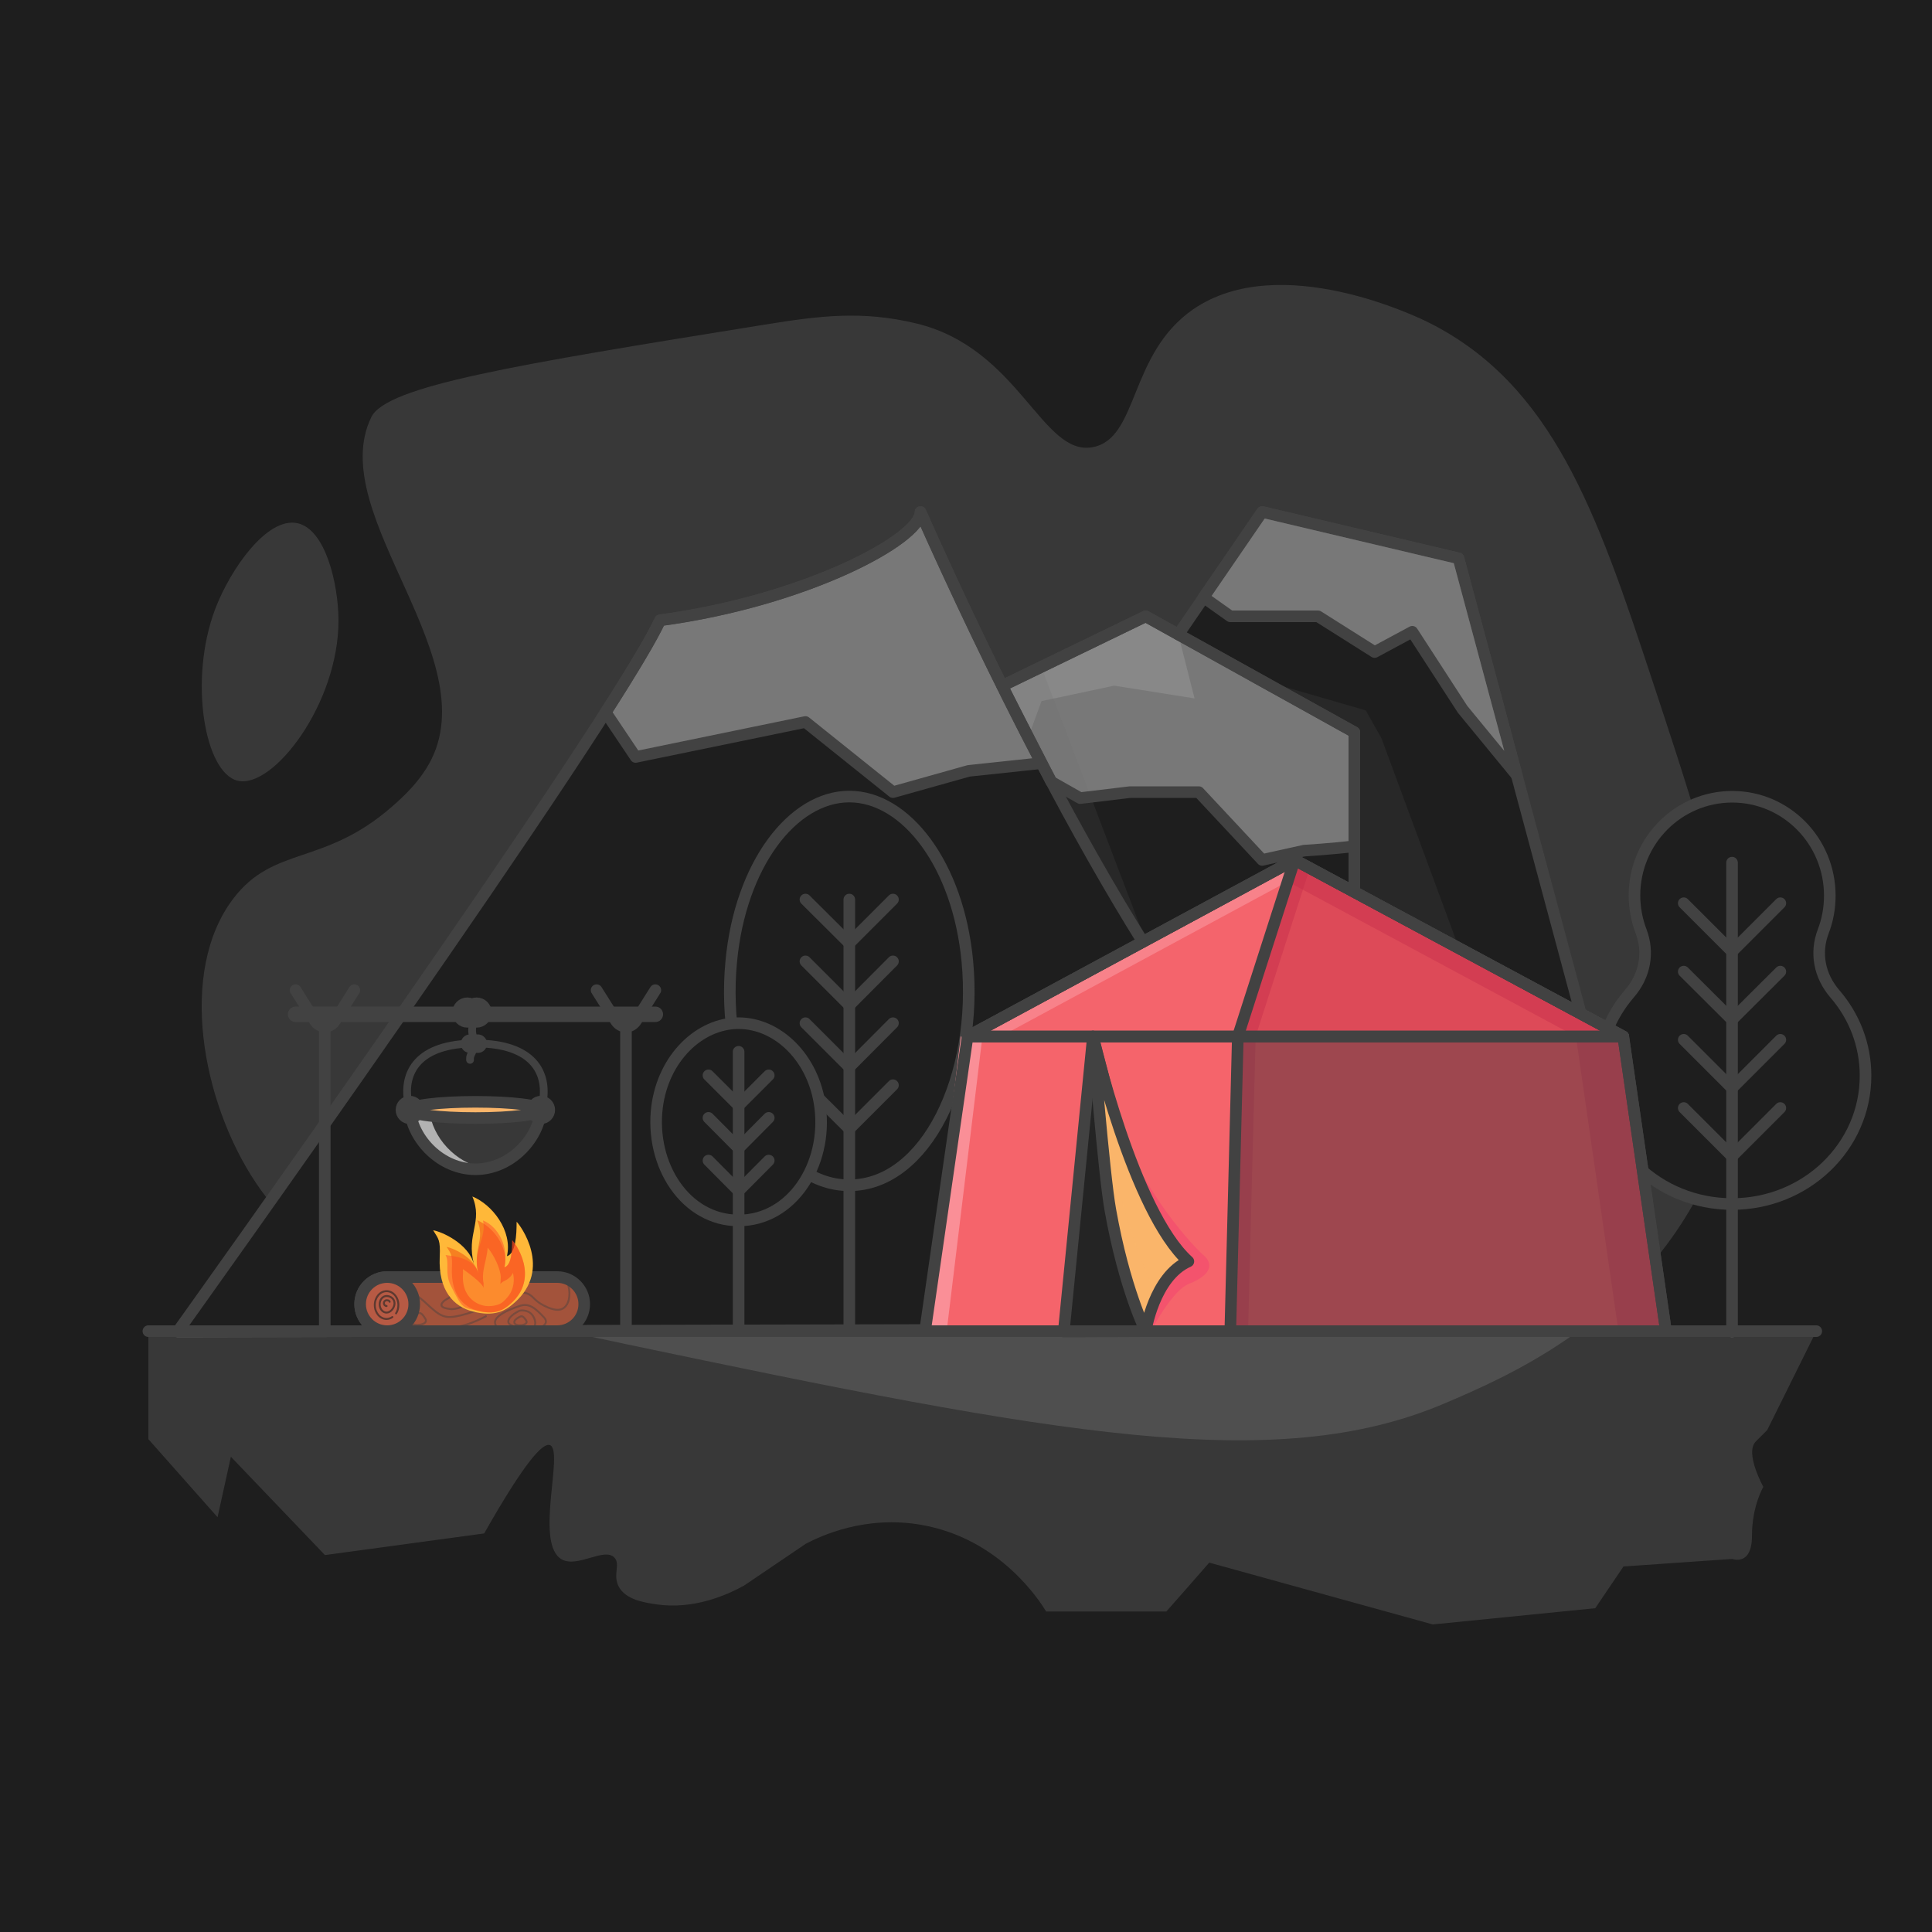 <svg version="1.1" id="Layer_1" xmlns="http://www.w3.org/2000/svg" xmlns:xlink="http://www.w3.org/1999/xlink" x="0px" y="0px" viewBox="0 0 1000 1000" style="enable-background:new 0 0 1000 1000;" xml:space="preserve">
<style type="text/css">
	.st0{fill:#1e1e1e;}
	.st1{fill:#242424;}
	.st2{opacity:0.12;fill:#FFFFFF;}
	.st3{opacity:0.4;fill:#FFFFFF;}
	.st4{opacity:0.14;fill:#686868;}
	.st5{fill:none;stroke:#424242;stroke-width:6;stroke-linecap:round;stroke-linejoin:round;stroke-miterlimit:10;}
	.st6{opacity:0.12;fill:#FFFFFF;}
	.st7{fill:none;stroke:#424242;stroke-width:6;stroke-linecap:round;stroke-linejoin:round;stroke-miterlimit:10;}
	.st8{fill:#F4646C;}
	.st9{opacity:0.23;fill:#F4646C;}
	.st10{fill:#F4536D;}
	.st11{fill:#FA8F97;}
	.st12{opacity:0.7;fill:#FA8F97;}
	.st13{fill:#DD4A58;}
	.st14{opacity:0.4;fill:#C42C49;}
	.st15{opacity:0.41;fill:#424242;}
	.st16{fill:#FAB56A;}
	.st17{opacity:0.45;}
	.st18{fill:#A3533B;}
	.st19{opacity:0.42;fill:none;stroke:#424242;stroke-linecap:round;stroke-linejoin:round;stroke-miterlimit:10;}
	.st20{opacity:0.46;fill:none;stroke:#A3533B;stroke-linecap:round;stroke-linejoin:round;stroke-miterlimit:10;}
	.st21{fill:none;stroke:#A3533B;stroke-linecap:round;stroke-linejoin:round;stroke-miterlimit:10;}
	.st22{fill:none;stroke:#424242;stroke-width:8;stroke-linecap:round;stroke-linejoin:round;stroke-miterlimit:10;}
	.st23{fill:#FFB839;}
	.st24{opacity:0.47;fill:#ED4307;}
	.st25{opacity:0.47;fill:#FF4729;}
	.st26{opacity:0.46;fill:#FFB839;}
	.st27{fill:#B2B2B2;}
	.st28{fill:none;stroke:#424242;stroke-width:4;stroke-linecap:round;stroke-linejoin:round;stroke-miterlimit:10;}
	.st29{fill:#B75A44;}
	.st30{opacity:0.61;fill:none;stroke:#242424;stroke-linecap:round;stroke-linejoin:round;stroke-miterlimit:10;}
</style>
<rect id="XMLID_331_" x="0" class="st0" width="1000" height="1000"/>
<g>
	
	
	
	
	
</g>
<path id="XMLID_429_" class="st2" d="M323.5,695.6c-115.8-24.3-161.9-39.6-191.2-83.6c-27.9-41.9-40.2-109.1-11.6-146.8  c21-27.7,46.8-16.8,82.1-47.6c7.6-6.6,13.1-12.4,17.7-19.6c34.9-54.9-53.1-131.3-28.3-182.1c7.9-16.1,73.3-26.9,203.8-47.9  c28.5-4.6,50.3-7.3,78.2-0.6c53.3,12.8,65,68.7,91.2,64.1c24.1-4.3,18.6-48.2,52.2-71.4c44.9-30.9,117.1,4.4,122.2,7  c63.9,32.2,86.7,98.1,115.1,184.1c36,109.1,64.8,193.1,22.7,269.9c-35.3,64.4-97.2,91.4-130.4,105.5  C659.7,763.6,546.9,742.5,323.5,695.6z"/>
<g id="XMLID_351_">
	<path id="XMLID_427_" class="st0" d="M754.9,289l-101.6-24l-43.4,63.4l8.4,33.1l-41.6-6.6l-37.6,8l-6.9,18.8   c-20.7-40.3-39.8-80.9-55.7-116.7c0,14-59.6,45.9-134.8,56C315.4,377,92,689.2,92,689.2l770.1-1.6L754.9,289z"/>
	<path id="XMLID_402_" class="st3" d="M518.7,355l25.4,49.6l15,8.5l25.8-3.1h35.6l32.8,35.1l21.7-4.8c0,0,14.7-0.9,26-2.3v-59   l-108-60L518.7,355z"/>
	<path id="XMLID_385_" class="st4" d="M518.7,355l20.3-9.8l56.7,148.9C595.7,494.1,527.3,383,518.7,355z"/>
	<path id="XMLID_384_" class="st5" d="M518.7,355l25.4,49.6l15,8.5l25.8-3.1h35.6l32.8,35.1l21.7-4.8c0,0,14.7-0.9,26-2.3v-59   l-108-60L518.7,355z"/>
	<path id="XMLID_400_" class="st3" d="M313.5,368.7l15.5,23.1l87.9-18.1l45.3,36.3l39.2-11l37.6-4c-23.3-44.6-45-90.3-62.6-129.9   c0,14-59.6,45.9-134.8,56C337.3,330.5,327.2,347.3,313.5,368.7z"/>
	<path id="XMLID_353_" class="st5" d="M313.5,368.7l15.5,23.1l87.9-18.1l45.3,36.3l39.2-11l37.6-4c-23.3-44.6-45-90.3-62.6-129.9   c0,14-59.6,45.9-134.8,56C337.3,330.5,327.2,347.3,313.5,368.7z"/>
	<path id="XMLID_399_" class="st5" d="M609.9,328.4l43.4-63.4l101.6,24l107.1,398.6L92,689.2c0,0,223.4-312.2,249.7-368.2   c75.2-10.1,134.8-42,134.8-56C528,381,614,548.7,676,589.8"/>
	<polygon id="XMLID_383_" class="st4" points="662.8,354.9 706.9,367.7 715,382 755.2,490.8 701,488.2 701,379  "/>
	<polygon id="XMLID_397_" class="st3" points="711.5,337.5 731,327 757,367.1 785.1,401.3 785.1,401.3 754.9,289 653.3,265    623,309.2 636.8,319 682.2,319  "/>
	<polygon id="XMLID_405_" class="st5" points="711.5,337.5 731,327 757,367.1 785.1,401.3 785.1,401.3 754.9,289 653.3,265    623,309.2 636.8,319 682.2,319  "/>
	<polyline id="XMLID_398_" class="st5" points="518.7,355 593,319 701,379 701,500.9  "/>
</g>
<g id="XMLID_338_">
	<path id="XMLID_390_" class="st0" d="M500.7,497.6c5.6,59.3-21.3,115.9-61.1,115.9s-66.8-56.7-61.1-115.9   c4.7-50.1,31.8-85.3,61.1-85.3S496,447.5,500.7,497.6z"/>
	<path id="XMLID_330_" class="st5" d="M500.7,497.6c5.6,59.3-21.3,115.9-61.1,115.9s-66.8-56.7-61.1-115.9   c4.7-50.1,31.8-85.3,61.1-85.3S496,447.5,500.7,497.6z"/>
	<line id="XMLID_332_" class="st5" x1="439.6" y1="465.6" x2="439.6" y2="687.6"/>
	<polyline id="XMLID_377_" class="st5" points="462.2,561.7 439.6,584.3 416.9,561.7  "/>
	<polyline id="XMLID_376_" class="st5" points="462.2,529.6 439.6,552.3 416.9,529.6  "/>
	<polyline id="XMLID_375_" class="st5" points="462.2,497.6 439.6,520.3 416.9,497.6  "/>
	<polyline id="XMLID_369_" class="st5" points="462.2,465.6 439.6,488.2 416.9,465.6  "/>
</g>
<g id="XMLID_381_">
	<path id="XMLID_379_" class="st0" d="M424.5,572.9c3.9,30.1-14.7,58.8-42.2,58.8s-46-28.7-42.2-58.8c3.3-25.4,22-43.3,42.2-43.3   S421.2,547.5,424.5,572.9z"/>
	<path id="XMLID_396_" class="st5" d="M424.5,572.9c3.9,30.1-14.7,58.8-42.2,58.8s-46-28.7-42.2-58.8c3.3-25.4,22-43.3,42.2-43.3   S421.2,547.5,424.5,572.9z"/>
	<line id="XMLID_395_" class="st5" x1="382.3" y1="544.4" x2="382.3" y2="687.6"/>
	<polyline id="XMLID_392_" class="st5" points="397.9,600.7 382.3,616.4 366.7,600.7  "/>
	<polyline id="XMLID_387_" class="st5" points="397.9,578.6 382.3,594.3 366.7,578.6  "/>
	<polyline id="XMLID_386_" class="st5" points="397.9,556.6 382.3,572.2 366.7,556.6  "/>
</g>
<g id="XMLID_337_">
	<path id="XMLID_276_" class="st0" d="M949.8,514.5c-8.2-9.5-10.3-21.4-6.1-32.4c2.2-5.7,3.4-12,3.4-18.5   c0-28.3-22.6-51.2-50.5-51.2S846,435.2,846,463.5c0,6.5,1.2,12.7,3.4,18.5c4.2,11,2.1,23-6.1,32.4c-9.9,11.5-15.9,26.3-15.9,42.4   c0,36.7,30.9,66.4,69.1,66.4s69.1-29.7,69.1-66.4C965.6,540.7,959.7,526,949.8,514.5z"/>
	<path id="XMLID_335_" class="st5" d="M949.8,514.5c-8.2-9.5-10.3-21.4-6.1-32.4c2.2-5.7,3.4-12,3.4-18.5   c0-28.3-22.6-51.2-50.5-51.2S846,435.2,846,463.5c0,6.5,1.2,12.7,3.4,18.5c4.2,11,2.1,23-6.1,32.4c-9.9,11.5-15.9,26.3-15.9,42.4   c0,36.7,30.9,66.4,69.1,66.4s69.1-29.7,69.1-66.4C965.6,540.7,959.7,526,949.8,514.5z"/>
	<line id="XMLID_333_" class="st5" x1="896.5" y1="446.5" x2="896.5" y2="689.2"/>
	<polyline id="XMLID_370_" class="st5" points="921.5,573.5 896.5,598.5 871.5,573.5  "/>
	<polyline id="XMLID_372_" class="st5" points="921.5,538.2 896.5,563.2 871.5,538.2  "/>
	<polyline id="XMLID_373_" class="st5" points="921.5,502.9 896.5,527.8 871.5,502.9  "/>
	<polyline id="XMLID_374_" class="st5" points="921.5,467.5 896.5,492.5 871.5,467.5  "/>
</g>
<path id="XMLID_419_" class="st2" d="M153.9,270.8c-15.7-3.3-34.6,23.7-42.5,44.4c-13.8,36.4-5.6,84.7,11.6,88.9  c18.3,4.4,52.3-39.8,52.2-83.1C175.1,302.2,168.5,273.9,153.9,270.8z"/>
<path id="XMLID_413_" class="st6" d="M940.1,689H76.8v55.9l35.8,40.4l6.9-31.3l48.7,50.9c27.5-3.7,54.9-7.5,82.4-11.2  c21.2-37.4,30.5-47.2,34.1-45.7c7.4,3-8.4,51.4,6.2,59.2c8.3,4.4,22.1-6.6,27.2-0.9c3.1,3.5-1,8.8,2.1,14.8c3.6,7,13.6,8.4,19.5,9.3  c19.2,2.8,36.1-4.6,45.4-9.7c10.6-7.2,21.3-14.4,31.9-21.6c7.6-4,30.7-15,60.1-9.8c40.8,7.2,61.2,39.6,64.4,44.8  c20.7,0,41.5,0,62.2,0c7.4-8.4,14.8-16.8,22.2-25.3c38.6,10.7,77.1,21.3,115.7,32c28-2.8,56.1-5.6,84.1-8.4  c4.9-7.2,9.7-14.4,14.6-21.6l0,0l56.3-3.9c0,0,10.2,3.9,10.2-11.8s5.9-25.5,5.9-25.5s-9.8-17.6-3.9-23.5c5.9-5.9,5.9-5.9,5.9-5.9  L940.1,689z"/>
<line id="XMLID_278_" class="st7" x1="940.1" y1="689" x2="76.8" y2="689"/>
<polyline id="XMLID_298_" class="st7" points="478.8,689 559.7,689 636.8,689 "/>
<g>
	<polygon id="XMLID_297_" class="st8" points="840.2,536.5 670.1,445.1 500.8,536.5 478.8,689 862.3,689  "/>
	<polygon id="XMLID_309_" class="st9" points="653.3,689 653.3,536.5 500.8,536.5 478.8,689  "/>
	<path id="XMLID_388_" class="st10" d="M595.6,689.2c0,0,10.9-21.1,19.6-24.6c18.6-7.4,7.3-15.3,7.3-15.3s-26.3-23.8-45.8-70.7   C582.9,615.4,586.9,680.5,595.6,689.2z"/>
	<polygon id="XMLID_394_" class="st11" points="497.3,536.5 478.8,689 490,689 508.5,536.5  "/>
	<polygon id="XMLID_295_" class="st8" points="500.8,536.5 840.2,536.5 670.1,445.1  "/>
	<polygon id="XMLID_426_" class="st12" points="674.6,451.9 832,536.5 840.2,536.5 670.1,445.1 500.8,536.5 517.9,536.5  "/>
	<polygon id="XMLID_304_" class="st13" points="840.2,536.5 670.1,445.1 640.7,536.5 636.8,689 862.3,689  "/>
	<polygon id="XMLID_279_" class="st14" points="840.2,536.5 670.1,445.1 666.5,456.3 815.7,536.5 837.7,689 862.3,689  "/>
	<polygon id="XMLID_425_" class="st14" points="678,449.3 670.1,445.1 640.7,536.5 636.8,689 646,689 649.9,536.5  "/>
	<polygon id="XMLID_308_" class="st15" points="862.3,689 840.2,536.5 640.7,536.5 636.8,689  "/>
	<polygon id="XMLID_294_" class="st7" points="840.2,536.5 670.1,445.1 640.7,536.5 636.8,689 862.3,689  "/>
	<polygon id="XMLID_293_" class="st7" points="500.8,536.5 840.2,536.5 670.1,445.1  "/>
	<polygon id="XMLID_272_" class="st1" points="565.7,536.5 550.6,689.2 593,689 593,641.9  "/>
	<polygon id="XMLID_296_" class="st7" points="565.7,536.5 550.6,689.2 593,689 593,641.9  "/>
	<path id="XMLID_299_" class="st16" d="M565.7,536.5c0,0,17.7,84.6,49.4,116.4C597.3,660.8,593,689,593,689s-11.1-22.2-18.3-62.8   C571.3,607.2,565.7,536.5,565.7,536.5z"/>
	<g id="XMLID_433_" class="st17">
		<path id="XMLID_451_" class="st16" d="M567.7,545.1c-1.3-5.4-2-8.6-2-8.6s0.1,1.4,0.3,3.8C566.5,541.8,567.1,543.4,567.7,545.1z"/>
		<path id="XMLID_452_" class="st16" d="M612.2,654.5c0.9-0.6,1.9-1.1,2.9-1.5c-0.4-0.4-0.8-0.8-1.2-1.2    C613.4,652.6,612.8,653.5,612.2,654.5z"/>
		<path id="XMLID_453_" class="st16" d="M580.4,620.4c-3.3-11.8-9.3-44-13.2-66.2c1.9,22.2,5.2,59.1,7.5,72    C581.9,666.8,593,689,593,689s1.4-9.1,5.8-18.4C594,660.7,586.8,643.7,580.4,620.4z"/>
	</g>
	<path id="XMLID_300_" class="st7" d="M565.7,536.5c0,0,20.8,90.7,49.4,116.4C597.3,660.8,593,689,593,689s-11.1-22.2-18.3-62.8   C571.3,607.2,565.7,536.5,565.7,536.5z"/>
	<polygon id="XMLID_303_" class="st7" points="840.2,536.5 670.1,445.1 500.8,536.5 478.8,689 862.3,689  "/>
	<polygon id="XMLID_302_" class="st7" points="500.8,536.5 840.2,536.5 670.1,445.1  "/>
</g>
<g>
	<g id="XMLID_401_">
		<path id="XMLID_360_" class="st18" d="M288.4,689h-88c-7.7,0-14-6.3-14-14l0,0c0-7.7,6.3-14,14-14h88c7.7,0,14,6.3,14,14l0,0    C302.4,682.7,296.2,689,288.4,689z"/>
		<path id="XMLID_422_" class="st19" d="M260.5,673.4c5.9-4.6,9.7-4.7,12-4c3.4,1,3.8,3.7,8.7,6.2c2.2,1.1,7,3.6,10.3,1.6    c2.9-1.8,4-6.6,2.7-11.8"/>
		<path id="XMLID_403_" class="st19" d="M213.2,669.2c5.7,2.4,10.7,9.9,16.1,11.9c3,1.1,6.6,1.2,21.9-4.3"/>
		<path id="XMLID_423_" class="st19" d="M251.5,681.3c0,0-12.6,7-20.3,5.5"/>
		<path id="XMLID_407_" class="st19" d="M268.6,676.1c0,0-12.4,3.8-12.4,8.3c0,4.5,8.2,5.2,15.6,4.6c7.4-0.5,13.4-3.5,9.6-7.3    C277.6,677.8,274.1,673.9,268.6,676.1z"/>
		<path id="XMLID_409_" class="st20" d="M195.6,671.4c0,0-8.7,3.8-8.7,8.3s5.8,5.2,10.9,4.6c5.2-0.5,9.4-3.5,6.7-7.3    S199.4,669.2,195.6,671.4z"/>
		<path id="XMLID_411_" class="st19" d="M216.1,679.9c0,0-3.9,1.7-3.9,3.7c0,2,2.6,2.3,4.9,2.1c2.3-0.2,4.2-1.5,3-3.2    C218.9,680.7,217.9,678.9,216.1,679.9z"/>
		<path id="XMLID_417_" class="st19" d="M232.4,671.8c0,0-3.9,1.7-3.9,3.7c0,1.7,4.4,2,4.9,2.1c0.6,0,2.3,0.1,5.5-1.1    c3.3-1.2,6.5-2.4,6.5-4.1c0.1-1.8-3.1-3.6-6-3.8C235.5,668.3,232.8,671.3,232.4,671.8z"/>
		<path id="XMLID_420_" class="st19" d="M269,678.4c0,0-5.9,2.6-5.9,5.7c0,2.2,4.8,2.8,7.5,3.2c2.7,0.4,4.7,0.7,5.8-0.5    c1.3-1.5,0.5-4.5-1-6.3C273.1,677.7,269.3,678.3,269,678.4z"/>
		<path id="XMLID_408_" class="st19" d="M269.2,681.5c0,0-3,1.3-3,2.8c0,1.5,2,1.8,3.8,1.6c1.8-0.2,3.2-1.2,2.3-2.5    C271.4,682.1,270.5,680.8,269.2,681.5z"/>
		<path id="XMLID_291_" class="st7" d="M288.4,689h-88c-7.7,0-14-6.3-14-14l0,0c0-7.7,6.3-14,14-14h88c7.7,0,14,6.3,14,14l0,0    C302.4,682.7,296.2,689,288.4,689z"/>
		<path id="XMLID_421_" class="st21" d="M251.5,681.3"/>
	</g>
	<line id="XMLID_306_" class="st7" x1="168.1" y1="689" x2="168.1" y2="531.3"/>
	<path id="XMLID_307_" class="st7" d="M153,512.5l9.9,15.7c2.6,4.2,8,4.2,10.6,0l9.9-15.7"/>
	<line id="XMLID_315_" class="st7" x1="324" y1="689" x2="324" y2="531.3"/>
	<path id="XMLID_313_" class="st7" d="M308.8,512.5l9.9,15.7c2.6,4.2,8,4.2,10.6,0l9.9-15.7"/>
	<line id="XMLID_318_" class="st22" x1="153" y1="525" x2="339.2" y2="525"/>
	<path id="XMLID_319_" class="st23" d="M224.2,636.8c2.8,4.6,3.8,4.8,3.4,13.8c-0.8,17.5,7.3,25.7,17,28.2c11.5,3,17.1-0.4,21.9-4.7   c19.5-17.4,2.7-40.1,0.9-41.7c0,6.9-0.5,16.5-5,17.8c3-13.2-7.7-26.8-17.9-30.9c5.6,13.4-3.3,19.2,0.8,35.1   C242.6,643.6,228.4,637.4,224.2,636.8z"/>
	<path id="XMLID_368_" class="st24" d="M231.2,645.4c2.2,3.6,3,3.8,2.7,10.8c-0.6,13.8,5.8,20.2,13.3,22.2c9,2.3,13.4-0.3,17.2-3.7   c15.3-13.7,2.1-31.6,0.7-32.8c0,5.4-0.4,13-4,14c2.4-10.4-6.1-21.1-14.1-24.3c4.4,10.5-2.6,15.1,0.6,27.6   C245.7,650.8,234.5,646,231.2,645.4z"/>
	<path id="XMLID_371_" class="st25" d="M230.6,649.6c2.2,3.6-0.5,9.2,2.6,15.6c6.5,13,6.4,11.4,14,13.3c9,2.3,13.4-0.3,17.2-3.7   c15.3-13.7,2.1-31.6,0.7-32.8c0,5.4-0.4,13-4,14c2.4-10.4-3.1-21.1-11.1-24.3c2.1,9.2-5.6,15.1-2.4,27.6   C245.7,650.8,233.9,650.1,230.6,649.6z"/>
	<path id="XMLID_382_" class="st26" d="M250.4,675.8c-6.4-1.4-11.2-6.9-10.8-15.7c0.1-1.2,0.1-2.3,0-3.2c2.3,1.6,10,7.1,10.7,9.7   v-2.5c-1.1-4.5,0.8-10.1,1.4-13.4c0.3-1.5,0.6-3.1,0.7-4.9c3.1,3.5,6.8,11,6.8,15.5l-0.2,3.3c0,0,0.7-1,2.1-1.6   c1.4-0.6,3.5-2.1,4.4-4.2c0.3,1.4,0.5,2.9,0.4,4.4c-0.2,4-1.9,7.4-5.3,10.4C258.6,675.7,253.7,676.5,250.4,675.8z"/>
	<path id="XMLID_343_" class="st6" d="M212.1,574.5c1.6,15.5,16.2,30.7,34,30.7s32.4-15.2,34-30.7H212.1z"/>
	<path id="XMLID_457_" class="st27" d="M222.2,574.5h-10.1c1.6,15.5,16.2,30.7,34,30.7c1.7,0,3.4-0.1,5.1-0.4   C235.7,602.2,223.6,588.5,222.2,574.5z"/>
	<path id="XMLID_325_" class="st7" d="M212.1,574.5c1.6,15.5,16.2,30.7,34,30.7s32.4-15.2,34-30.7H212.1z"/>
	<ellipse id="XMLID_339_" class="st16" cx="246.1" cy="574.5" rx="34" ry="4.2"/>
	<ellipse id="XMLID_305_" class="st7" cx="246.1" cy="574.5" rx="34" ry="4.2"/>
	<circle id="XMLID_322_" class="st7" cx="212.1" cy="574.5" r="4.3"/>
	<circle id="XMLID_329_" class="st7" cx="280" cy="574.5" r="4.3"/>
	<path id="XMLID_324_" class="st28" d="M211.2,570.2c-2.6-14.7,4.7-30.1,34.9-30.1s37.4,15.4,34.9,30.1"/>
	<g id="XMLID_345_">
		<circle id="XMLID_344_" class="st7" cx="246.7" cy="524.1" r="4.8"/>
		<circle id="XMLID_346_" class="st7" cx="241.9" cy="524.1" r="4.8"/>
	</g>
	<circle id="XMLID_357_" class="st28" cx="247.3" cy="540.2" r="2.8"/>
	<circle id="XMLID_355_" class="st28" cx="243.3" cy="540.2" r="2.8"/>
	<path id="XMLID_352_" class="st28" d="M246.1,526.6c0,0-3.4,6.3-0.7,10.8c0,0,0.4,4.7-1,7.2c-1.4,2.5-1.1,3.4-1.1,4"/>
	<circle id="XMLID_363_" class="st29" cx="200.4" cy="675" r="14"/>
	<circle id="XMLID_358_" class="st7" cx="200.4" cy="675" r="14"/>
	<path id="XMLID_365_" class="st30" d="M203.1,681.7c-0.9,0.6-1.9,1-3,1c-3.4,0-6.1-3.2-6.1-7.2s2.7-7.2,6.1-7.2   c3.4,0,6.1,3.2,6.1,7.2c0,1.6-0.4,3.1-1.2,4.3"/>
	<path id="XMLID_366_" class="st30" d="M204.2,674.6c0,2.4-2.1,4.8-4.1,4.8c-2,0-3.6-1.9-3.6-4.3c0-2.4,1.6-4.3,3.6-4.3   C202.1,670.8,204.2,672.2,204.2,674.6z"/>
	<path id="XMLID_367_" class="st30" d="M200.1,676c-0.8,0-1.4-0.7-1.4-1.5s0.6-1.5,1.4-1.5c0,0,1.3-0.1,1.6,0.8"/>
</g>
</svg>